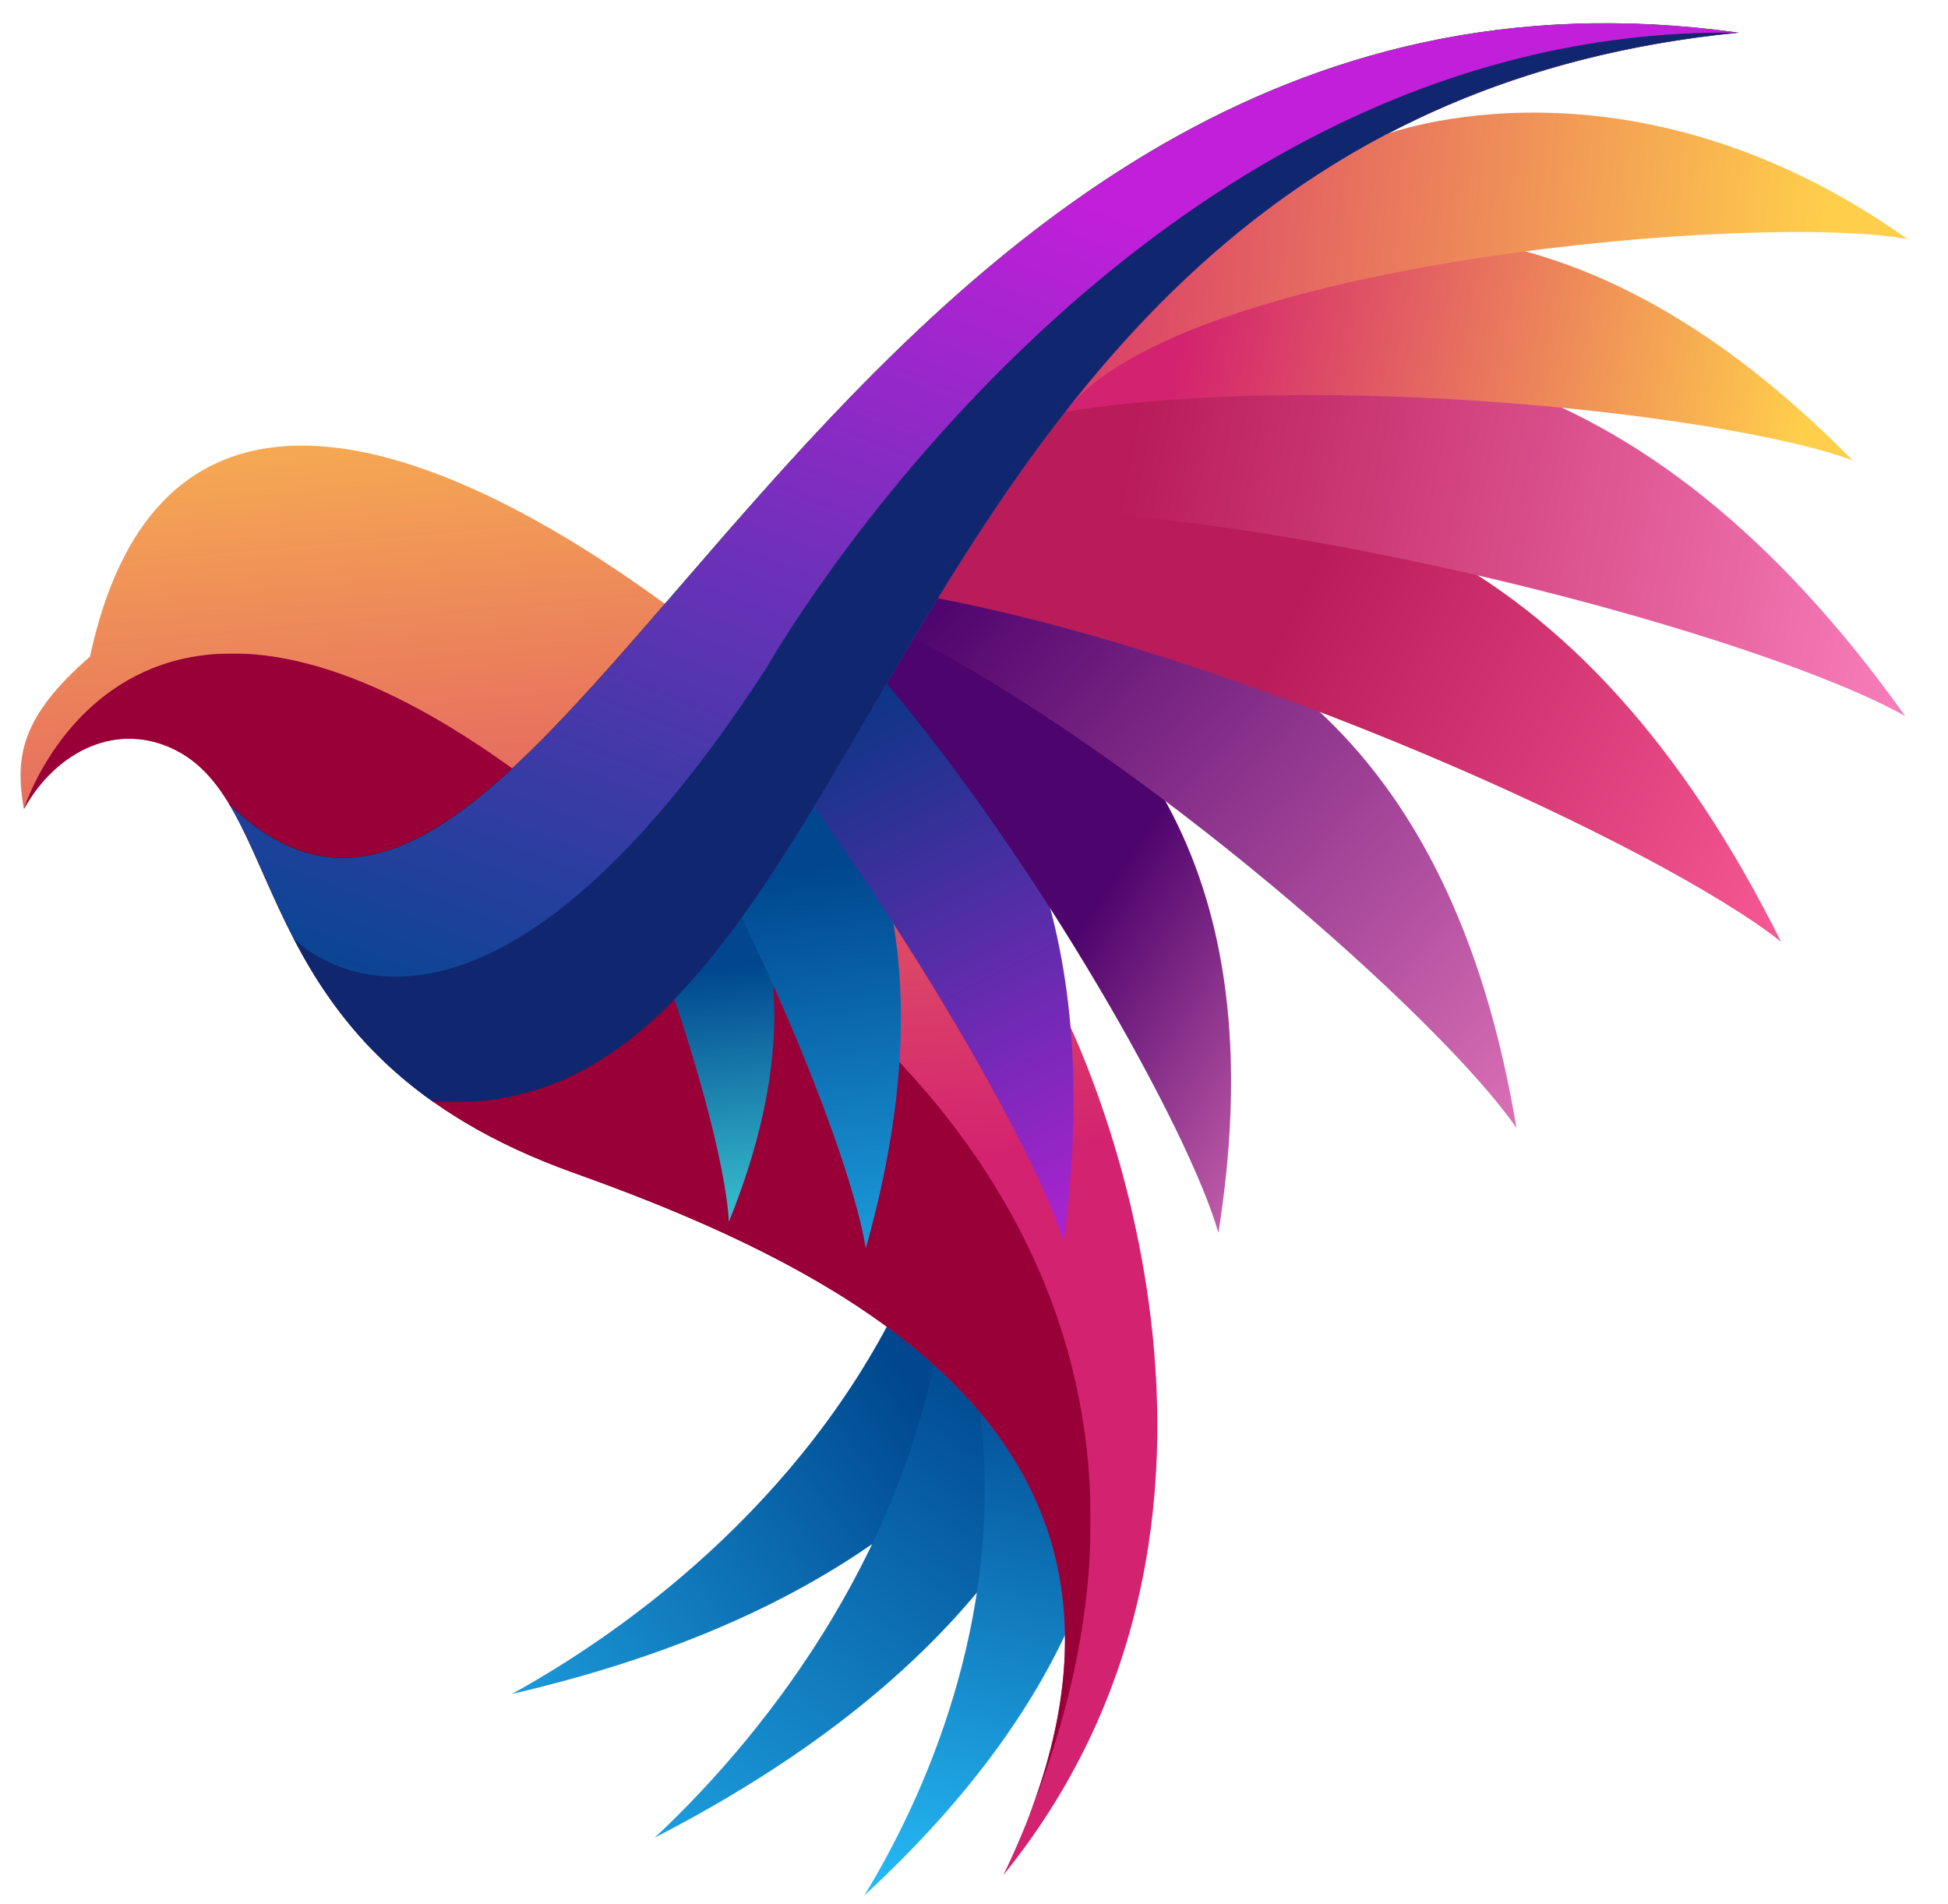 <?xml version="1.0" encoding="utf-8"?>
<svg version="1.1" id="Layer_1" x="0px" y="0px" viewBox="972.005 797.313 2163.494 2114.221" style="enable-background:new 0 0 4000 4000;" xmlns="http://www.w3.org/2000/svg">
  <g>
    <g>
      <defs>
        <path id="SVGID_1_" d="M1540.555,2678.25c385.725-89.442,592.874-278.657,676.969-538.611 c-118.322,16.181-171.823,42.794-223.634,52.311C1896.734,2430.107,1699.5,2590.532,1540.555,2678.25"/>
      </defs>
      <clipPath id="SVGID_00000004545422731033538520000011070970532524046750_">
        <path d="M1540.555,2678.25c385.725-89.442,592.874-278.657,676.969-538.611 c-118.322,16.181-171.823,42.794-223.634,52.311C1896.734,2430.107,1699.5,2590.532,1540.555,2678.25" style="overflow: visible;"/>
      </clipPath>
      <linearGradient id="SVGID_00000170241425184985910100000000321952294697271213_" gradientUnits="userSpaceOnUse" x1="1982.725" y1="2330.764" x2="1307.201" y2="2840.116">
        <stop offset="0" style="stop-color:#00478F"/>
        <stop offset="1" style="stop-color:#29C4FF"/>
      </linearGradient>
      <rect x="1540.555" y="2139.639" style="clip-path:url(#SVGID_00000004545422731033538520000011070970532524046750_);fill:url(#SVGID_00000170241425184985910100000000321952294697271213_);" width="676.969" height="538.611"/>
    </g>
    <g>
      <defs>
        <path id="SVGID_00000034058806811573836100000011691621714839327881_" d="M1699.186,2837.776 c352.004-181.318,506.417-415.561,524.183-688.2c-110.739,44.708-156.079,83.63-203.972,105.564 C1983.621,2509.852,1831.759,2713.752,1699.186,2837.776"/>
      </defs>
      <clipPath id="SVGID_00000099663554298773801780000002073338125721823111_">
        <path d="M1699.186,2837.776 c352.004-181.318,506.417-415.561,524.183-688.2c-110.739,44.708-156.079,83.63-203.972,105.564 C1983.621,2509.852,1831.759,2713.752,1699.186,2837.776" style="overflow: visible;"/>
      </clipPath>
      <linearGradient id="SVGID_00000005948202504343815690000013334455903921651888_" gradientUnits="userSpaceOnUse" x1="2089.577" y1="2322.421" x2="1531.099" y2="3067.877">
        <stop offset="0" style="stop-color:#00478F"/>
        <stop offset="1" style="stop-color:#29C4FF"/>
      </linearGradient>
      <rect x="1699.186" y="2149.576" style="clip-path:url(#SVGID_00000099663554298773801780000002073338125721823111_);fill:url(#SVGID_00000005948202504343815690000013334455903921651888_);" width="524.183" height="688.2"/>
    </g>
    <g>
      <defs>
        <path id="SVGID_00000078763327759310318600000012234539901563525776_" d="M1931.942,2902.022 c243.14-224.747,315.237-447.999,268.644-671.663c-79.247,60.766-107.086,102.259-140.779,130.633 C2087.883,2574.234,2011.064,2772.466,1931.942,2902.022"/>
      </defs>
      <clipPath id="SVGID_00000132078587201905540080000000245888888171927454_">
        <path d="M1931.942,2902.022 c243.14-224.747,315.237-447.999,268.644-671.663c-79.247,60.766-107.086,102.259-140.779,130.633 C2087.883,2574.234,2011.064,2772.466,1931.942,2902.022" style="overflow: visible;"/>
      </clipPath>
      <linearGradient id="SVGID_00000034052122111895615690000016497954266025583529_" gradientUnits="userSpaceOnUse" x1="2153.2" y1="2318.186" x2="1988.543" y2="2959.857">
        <stop offset="0" style="stop-color:#00478F"/>
        <stop offset="1" style="stop-color:#29C4FF"/>
      </linearGradient>
      <rect x="1931.942" y="2230.36" style="clip-path:url(#SVGID_00000132078587201905540080000000245888888171927454_);fill:url(#SVGID_00000034052122111895615690000016497954266025583529_);" width="315.237" height="671.663"/>
    </g>
    <g>
      <defs>
        <path id="SVGID_00000167372417971982125830000016525022777321207987_" d="M1071.983,1526.347 c133.695-622.793,962.653,167.097,1084.052,401.224c0,0,269.139,533.298-69.78,951.962 c224.685-462.984-147.001-662.166-477.11-779.914c-368.351-131.395-312.557-403.894-442.091-469.35 c-64.057-32.368-132.119,0.045-168.58,65.538C988.786,1638.504,993.955,1594.259,1071.983,1526.347"/>
      </defs>
      <clipPath id="SVGID_00000082353143797315056650000005078917921345291904_">
        <path d="M1071.983,1526.347 c133.695-622.793,962.653,167.097,1084.052,401.224c0,0,269.139,533.298-69.78,951.962 c224.685-462.984-147.001-662.166-477.11-779.914c-368.351-131.395-312.557-403.894-442.091-469.35 c-64.057-32.368-132.119,0.045-168.58,65.538C988.786,1638.504,993.955,1594.259,1071.983,1526.347" style="overflow: visible;"/>
      </clipPath>
      <linearGradient id="SVGID_00000001633660919210892180000007278584244061708476_" gradientUnits="userSpaceOnUse" x1="1627.641" y1="1022.802" x2="1727.325" y2="2114.317">
        <stop offset="0" style="stop-color:#FFCE4B"/>
        <stop offset="1" style="stop-color:#D3226F"/>
      </linearGradient>
      <rect x="988.786" y="903.555" style="clip-path:url(#SVGID_00000082353143797315056650000005078917921345291904_);fill:url(#SVGID_00000001633660919210892180000007278584244061708476_);" width="1436.387" height="1975.979"/>
    </g>
    <defs>
      <filter id="Adobe_OpacityMaskFilter" filterUnits="userSpaceOnUse" x="998.473" y="1522.905" width="1184.853" height="1291.884">
        <feColorMatrix type="matrix" values="1 0 0 0 0  0 1 0 0 0  0 0 1 0 0  0 0 0 1 0"/>
      </filter>
    </defs>
    <mask maskUnits="userSpaceOnUse" x="998.473" y="1522.905" width="1184.853" height="1291.884" id="SVGID_00000075856177566754082640000013316988877842160046_">
      <g style="filter:url(#Adobe_OpacityMaskFilter);">
        <linearGradient id="SVGID_00000155850104659767042560000009598431638177390522_" gradientUnits="userSpaceOnUse" x1="-417.28" y1="2752.08" x2="-1339.332" y2="1550.907" gradientTransform="matrix(1 0 0 1 2282.223 -226.232)">
          <stop offset="0" style="stop-color:#FFFFFF"/>
          <stop offset="1" style="stop-color:#000000"/>
        </linearGradient>
        <rect x="998.473" y="1522.905" style="fill:url(#SVGID_00000155850104659767042560000009598431638177390522_);" width="1184.853" height="1291.884"/>
      </g>
    </mask>
    <path style="mask:url(#SVGID_00000075856177566754082640000013316988877842160046_);fill-rule:evenodd;clip-rule:evenodd;fill:#990038;" d=" M2114.49,2814.789c160.899-417.127-191.055-603.063-505.346-715.169c-368.351-131.395-312.557-403.894-442.091-469.35 c-64.057-32.368-132.119,0.045-168.58,65.538c0,0,131.015-423.699,666.564,55.427 C1665.038,1751.235,2408.605,2084.285,2114.49,2814.789"/>
    <path style="fill:none;stroke:#231916;stroke-width:0.567;stroke-miterlimit:22.926;" d="M1226.833,1690.635 c364.106,354.271,660.032-997.415,1674.336-857.07c-977.007,97.701-931.95,1222.78-1448.895,1186.551"/>
    <g>
      <defs>
        <path id="SVGID_00000140003128704323455100000005471168799753724091_" d="M1781.524,2153.921 c79.922-197.392,60.718-347.058-27.667-464.449c-29.469,57.07-52.371,105.736-64.207,131.479 C1742.503,1956.401,1778.484,2093.548,1781.524,2153.921"/>
      </defs>
      <clipPath id="SVGID_00000127009233924225362100000001995357025745231234_">
        <path d="M1781.524,2153.921 c79.922-197.392,60.718-347.058-27.667-464.449c-29.469,57.07-52.371,105.736-64.207,131.479 C1742.503,1956.401,1778.484,2093.548,1781.524,2153.921" style="overflow: visible;"/>
      </clipPath>
      <linearGradient id="SVGID_00000057135212455187429740000006918789361836927158_" gradientUnits="userSpaceOnUse" x1="1770.348" y1="1873.135" x2="1812.831" y2="2269.86">
        <stop offset="0" style="stop-color:#00478F"/>
        <stop offset="1" style="stop-color:#51F4E9"/>
      </linearGradient>
      <rect x="1689.65" y="1689.472" style="clip-path:url(#SVGID_00000127009233924225362100000001995357025745231234_);fill:url(#SVGID_00000057135212455187429740000006918789361836927158_);" width="171.796" height="464.449"/>
    </g>
    <g>
      <defs>
        <path id="SVGID_00000081614926209445568090000013066487787114762655_" d="M1933.567,2183.486 c81.25-288.12,31.352-494.279-110.233-644.682c-32.38,84.282-56.88,155.808-69.449,193.602 C1848.606,1913.516,1920.015,2099.597,1933.567,2183.486"/>
      </defs>
      <clipPath id="SVGID_00000117668707717935148160000014160394266745871033_">
        <path d="M1933.567,2183.486 c81.25-288.12,31.352-494.279-110.233-644.682c-32.38,84.282-56.88,155.808-69.449,193.602 C1848.606,1913.516,1920.015,2099.597,1933.567,2183.486" style="overflow: visible;"/>
      </clipPath>
      <linearGradient id="SVGID_00000138540477539929045250000018025809850295013822_" gradientUnits="userSpaceOnUse" x1="1870.552" y1="1762.742" x2="1959.384" y2="2396.231">
        <stop offset="0" style="stop-color:#00478F"/>
        <stop offset="1" style="stop-color:#29C4FF"/>
      </linearGradient>
      <rect x="1753.885" y="1538.803" style="clip-path:url(#SVGID_00000117668707717935148160000014160394266745871033_);fill:url(#SVGID_00000138540477539929045250000018025809850295013822_);" width="260.932" height="644.682"/>
    </g>
    <g>
      <defs>
        <path id="SVGID_00000098904642685191016980000004800918359863097530_" d="M2153.463,2176.158 c43.157-328.278-44.214-546.006-223.085-688.138c-22.051,97.397-46.694,162.162-54.448,205.527 C2008.383,1876.736,2125.301,2086.489,2153.463,2176.158"/>
      </defs>
      <clipPath id="SVGID_00000132799830863707262800000008125447585414930619_">
        <path d="M2153.463,2176.158 c43.157-328.278-44.214-546.006-223.085-688.138c-22.051,97.397-46.694,162.162-54.448,205.527 C2008.383,1876.736,2125.301,2086.489,2153.463,2176.158" style="overflow: visible;"/>
      </clipPath>
      <linearGradient id="SVGID_00000154424894147311890720000004697684888793695665_" gradientUnits="userSpaceOnUse" x1="1888.646" y1="1538.212" x2="2206.513" y2="2170.976">
        <stop offset="0" style="stop-color:#003780"/>
        <stop offset="1" style="stop-color:#B222D3"/>
      </linearGradient>
      <rect x="1875.929" y="1488.02" style="clip-path:url(#SVGID_00000132799830863707262800000008125447585414930619_);fill:url(#SVGID_00000154424894147311890720000004697684888793695665_);" width="320.69" height="688.137"/>
    </g>
    <g>
      <defs>
        <path id="SVGID_00000152254217376842457810000015878277366874229390_" d="M2325.187,2166.191 c59.235-373.425-72.183-593.892-322.924-721.965c-19.359,35.664-37.409,70.242-53.689,102.267 C2124.814,1752.932,2292.544,2051.684,2325.187,2166.191"/>
      </defs>
      <clipPath id="SVGID_00000154384250782674897020000002317829631571374236_">
        <path d="M2325.187,2166.191 c59.235-373.425-72.183-593.892-322.924-721.965c-19.359,35.664-37.409,70.242-53.689,102.267 C2124.814,1752.932,2292.544,2051.684,2325.187,2166.191" style="overflow: visible;"/>
      </clipPath>
      <linearGradient id="SVGID_00000029034082706717840140000016650025247020241031_" gradientUnits="userSpaceOnUse" x1="2180.798" y1="1814.756" x2="2581.645" y2="2082.408">
        <stop offset="0" style="stop-color:#4E046D"/>
        <stop offset="1" style="stop-color:#FF8BC7"/>
      </linearGradient>
      <rect x="1948.574" y="1444.225" style="clip-path:url(#SVGID_00000154384250782674897020000002317829631571374236_);fill:url(#SVGID_00000029034082706717840140000016650025247020241031_);" width="435.848" height="721.966"/>
    </g>
    <g>
      <defs>
        <path id="SVGID_00000087397932206117955550000002408956072274272185_" d="M2656.18,2049.754 c-71.623-430.01-308.402-603.659-644.902-629.005c-14.448,26.139-28.213,51.85-41.101,76.513 C2239.541,1632.728,2575.1,1931.261,2656.18,2049.754"/>
      </defs>
      <clipPath id="SVGID_00000049923297997757780680000000757053392015964088_">
        <path d="M2656.18,2049.754 c-71.623-430.01-308.402-603.659-644.902-629.005c-14.448,26.139-28.213,51.85-41.101,76.513 C2239.541,1632.728,2575.1,1931.261,2656.18,2049.754" style="overflow: visible;"/>
      </clipPath>
      <linearGradient id="SVGID_00000088099548513825577040000005620147415203965364_" gradientUnits="userSpaceOnUse" x1="2010.238" y1="1463.325" x2="2823.487" y2="2193.316">
        <stop offset="0" style="stop-color:#4E046D"/>
        <stop offset="1" style="stop-color:#FF8BC7"/>
      </linearGradient>
      <rect x="1970.178" y="1420.749" style="clip-path:url(#SVGID_00000049923297997757780680000000757053392015964088_);fill:url(#SVGID_00000088099548513825577040000005620147415203965364_);" width="686.002" height="629.005"/>
    </g>
    <g>
      <defs>
        <path id="SVGID_00000007419282304977839470000004250290739023911312_" d="M2950.027,1843.032 c-219.679-441.027-529.064-564.389-896.081-497.071c-22.094,37.423-43.197,75.254-62.75,111.638 C2341.436,1518.947,2818.374,1737.95,2950.027,1843.032"/>
      </defs>
      <clipPath id="SVGID_00000137839740914292532020000005188473202225821852_">
        <path d="M2950.027,1843.032 c-219.679-441.027-529.064-564.389-896.081-497.071c-22.094,37.423-43.197,75.254-62.75,111.638 C2341.436,1518.947,2818.374,1737.95,2950.027,1843.032" style="overflow: visible;"/>
      </clipPath>
      <linearGradient id="SVGID_00000126315933152992081910000003964020482140403877_" gradientUnits="userSpaceOnUse" x1="2384.913" y1="1517.185" x2="2996.233" y2="1828.579">
        <stop offset="0" style="stop-color:#B91C58"/>
        <stop offset="1" style="stop-color:#F95C97"/>
      </linearGradient>
      <rect x="1991.195" y="1278.643" style="clip-path:url(#SVGID_00000137839740914292532020000005188473202225821852_);fill:url(#SVGID_00000126315933152992081910000003964020482140403877_);" width="958.832" height="564.389"/>
    </g>
    <g>
      <defs>
        <path id="SVGID_00000097484871992937459300000000655742986913656968_" d="M3088.061,1592.559 c-287.92-404.268-615.429-475.98-970.413-348.389c-24.979,37.378-49.46,77.21-72.746,117.24 C2401.372,1357.681,2936.608,1506.465,3088.061,1592.559"/>
      </defs>
      <clipPath id="SVGID_00000063603423257261239850000009162737950459081887_">
        <path d="M3088.061,1592.559 c-287.92-404.268-615.429-475.98-970.413-348.389c-24.979,37.378-49.46,77.21-72.746,117.24 C2401.372,1357.681,2936.608,1506.465,3088.061,1592.559" style="overflow: visible;"/>
      </clipPath>
      <linearGradient id="SVGID_00000074408006658616042590000014335633386712677534_" gradientUnits="userSpaceOnUse" x1="2224.378" y1="1290.748" x2="3226.185" y2="1477.641">
        <stop offset="0" style="stop-color:#B91C58"/>
        <stop offset="1" style="stop-color:#FF8BC7"/>
      </linearGradient>
      <rect x="2044.901" y="1116.579" style="clip-path:url(#SVGID_00000063603423257261239850000009162737950459081887_);fill:url(#SVGID_00000074408006658616042590000014335633386712677534_);" width="1043.16" height="475.98"/>
    </g>
    <g>
      <defs>
        <path id="SVGID_00000090987068061388743620000016946302934608503446_" d="M3029.588,1308.533 c-291.147-295.589-570.865-308.992-846.927-153.783c-26.203,32.582-52.538,69.899-78.216,109.458 C2391.642,1201.395,2887.792,1255.494,3029.588,1308.533"/>
      </defs>
      <clipPath id="SVGID_00000048486782353610273100000004196201055509359758_">
        <path d="M3029.588,1308.533 c-291.147-295.589-570.865-308.992-846.927-153.783c-26.203,32.582-52.538,69.899-78.216,109.458 C2391.642,1201.395,2887.792,1255.494,3029.588,1308.533" style="overflow: visible;"/>
      </clipPath>
      <linearGradient id="SVGID_00000002361153893380734540000003755067508498343332_" gradientUnits="userSpaceOnUse" x1="2980.28" y1="1226.46" x2="2293.479" y2="1106.101">
        <stop offset="0" style="stop-color:#FFCE4B"/>
        <stop offset="1" style="stop-color:#D3226F"/>
      </linearGradient>
      <rect x="2104.445" y="999.541" style="clip-path:url(#SVGID_00000048486782353610273100000004196201055509359758_);fill:url(#SVGID_00000002361153893380734540000003755067508498343332_);" width="925.143" height="308.992"/>
    </g>
    <g>
      <defs>
        <path id="SVGID_00000075163095098353288940000004787304114538843792_" d="M1910.282,1635.979 c191.031-324.248,410.82-744.408,990.888-802.415c-591.47-81.84-938.663,343.672-1197.543,642.412 c-185.069,213.566-325.006,362.343-476.793,214.659c50.342,84.025,75.04,222.669,225.441,329.48 C1662.299,2034.834,1779.558,1857.863,1910.282,1635.979"/>
      </defs>
      <clipPath id="SVGID_00000164494910208123310770000004114124602833104022_">
        <path d="M1910.282,1635.979 c191.031-324.248,410.82-744.408,990.888-802.415c-591.47-81.84-938.663,343.672-1197.543,642.412 c-185.069,213.566-325.006,362.343-476.793,214.659c50.342,84.025,75.04,222.669,225.441,329.48 C1662.299,2034.834,1779.558,1857.863,1910.282,1635.979" style="overflow: visible;"/>
      </clipPath>
      <linearGradient id="SVGID_00000051382816876860059230000000743743058259586717_" gradientUnits="userSpaceOnUse" x1="1782.869" y1="2110.255" x2="2204.027" y2="1036.17">
        <stop offset="0" style="stop-color:#00478F"/>
        <stop offset="1" style="stop-color:#C11FDA"/>
      </linearGradient>
      <rect x="1226.833" y="751.724" style="clip-path:url(#SVGID_00000164494910208123310770000004114124602833104022_);fill:url(#SVGID_00000051382816876860059230000000743743058259586717_);" width="1674.336" height="1283.11"/>
    </g>
    <g>
      <defs>
        <path id="SVGID_00000150814081582351908050000003016483680832711317_" d="M3090.56,1062.826 c-309.013-219.299-579.036-116.31-579.036-116.31c-148.529,78.037-261.792,187.273-355.192,306.428 C2288.624,1086.196,2928.086,1032.896,3090.56,1062.826"/>
      </defs>
      <clipPath id="SVGID_00000058569432699818240100000017429943833413830548_">
        <path d="M3090.56,1062.826 c-309.013-219.299-579.036-116.31-579.036-116.31c-148.529,78.037-261.792,187.273-355.192,306.428 C2288.624,1086.196,2928.086,1032.896,3090.56,1062.826" style="overflow: visible;"/>
      </clipPath>
      <linearGradient id="SVGID_00000065041874285163536190000002123022269563655851_" gradientUnits="userSpaceOnUse" x1="2993.455" y1="1084.775" x2="2034.665" y2="990.091">
        <stop offset="0" style="stop-color:#FFCE4B"/>
        <stop offset="1" style="stop-color:#D3226F"/>
      </linearGradient>
      <rect x="2156.332" y="843.527" style="clip-path:url(#SVGID_00000058569432699818240100000017429943833413830548_);fill:url(#SVGID_00000065041874285163536190000002123022269563655851_);" width="934.227" height="409.417"/>
    </g>
    <defs>
      <filter id="Adobe_OpacityMaskFilter_00000116234336923814551900000002357443043486171804_" filterUnits="userSpaceOnUse" x="1297.779" y="833.496" width="1603.391" height="1187.475">
        <feColorMatrix type="matrix" values="1 0 0 0 0  0 1 0 0 0  0 0 1 0 0  0 0 0 1 0"/>
      </filter>
    </defs>
    <mask maskUnits="userSpaceOnUse" x="1297.779" y="833.496" width="1603.391" height="1187.475" id="SVGID_00000153664418380952707080000012931505656044216238_">
      <g style="filter:url(#Adobe_OpacityMaskFilter_00000116234336923814551900000002357443043486171804_);">
        <linearGradient id="SVGID_00000094581410358954921430000008169871211706075525_" gradientUnits="userSpaceOnUse" x1="-1234.235" y1="2579.366" x2="355.695" y2="1612.438" gradientTransform="matrix(1 0 0 1 2422.353 -597.884)">
          <stop offset="0" style="stop-color:#FFFFFF"/>
          <stop offset="1" style="stop-color:#000000"/>
        </linearGradient>
        <rect x="1297.778" y="833.496" style="fill:url(#SVGID_00000094581410358954921430000008169871211706075525_);" width="1603.391" height="1187.476"/>
      </g>
    </mask>
    <path style="mask:url(#SVGID_00000153664418380952707080000012931505656044216238_);fill-rule:evenodd;clip-rule:evenodd;fill:#102770;" d=" M1823.334,1538.804c-331.444,510.564-525.558,299.938-525.556,299.938c31.544,60.918,75.824,125.501,154.496,181.373 c210.024,14.719,327.284-162.252,458.007-384.135c191.031-324.248,410.82-744.408,990.888-802.415 C2225.914,825.499,1823.334,1538.804,1823.334,1538.804"/>
  </g>
</svg>